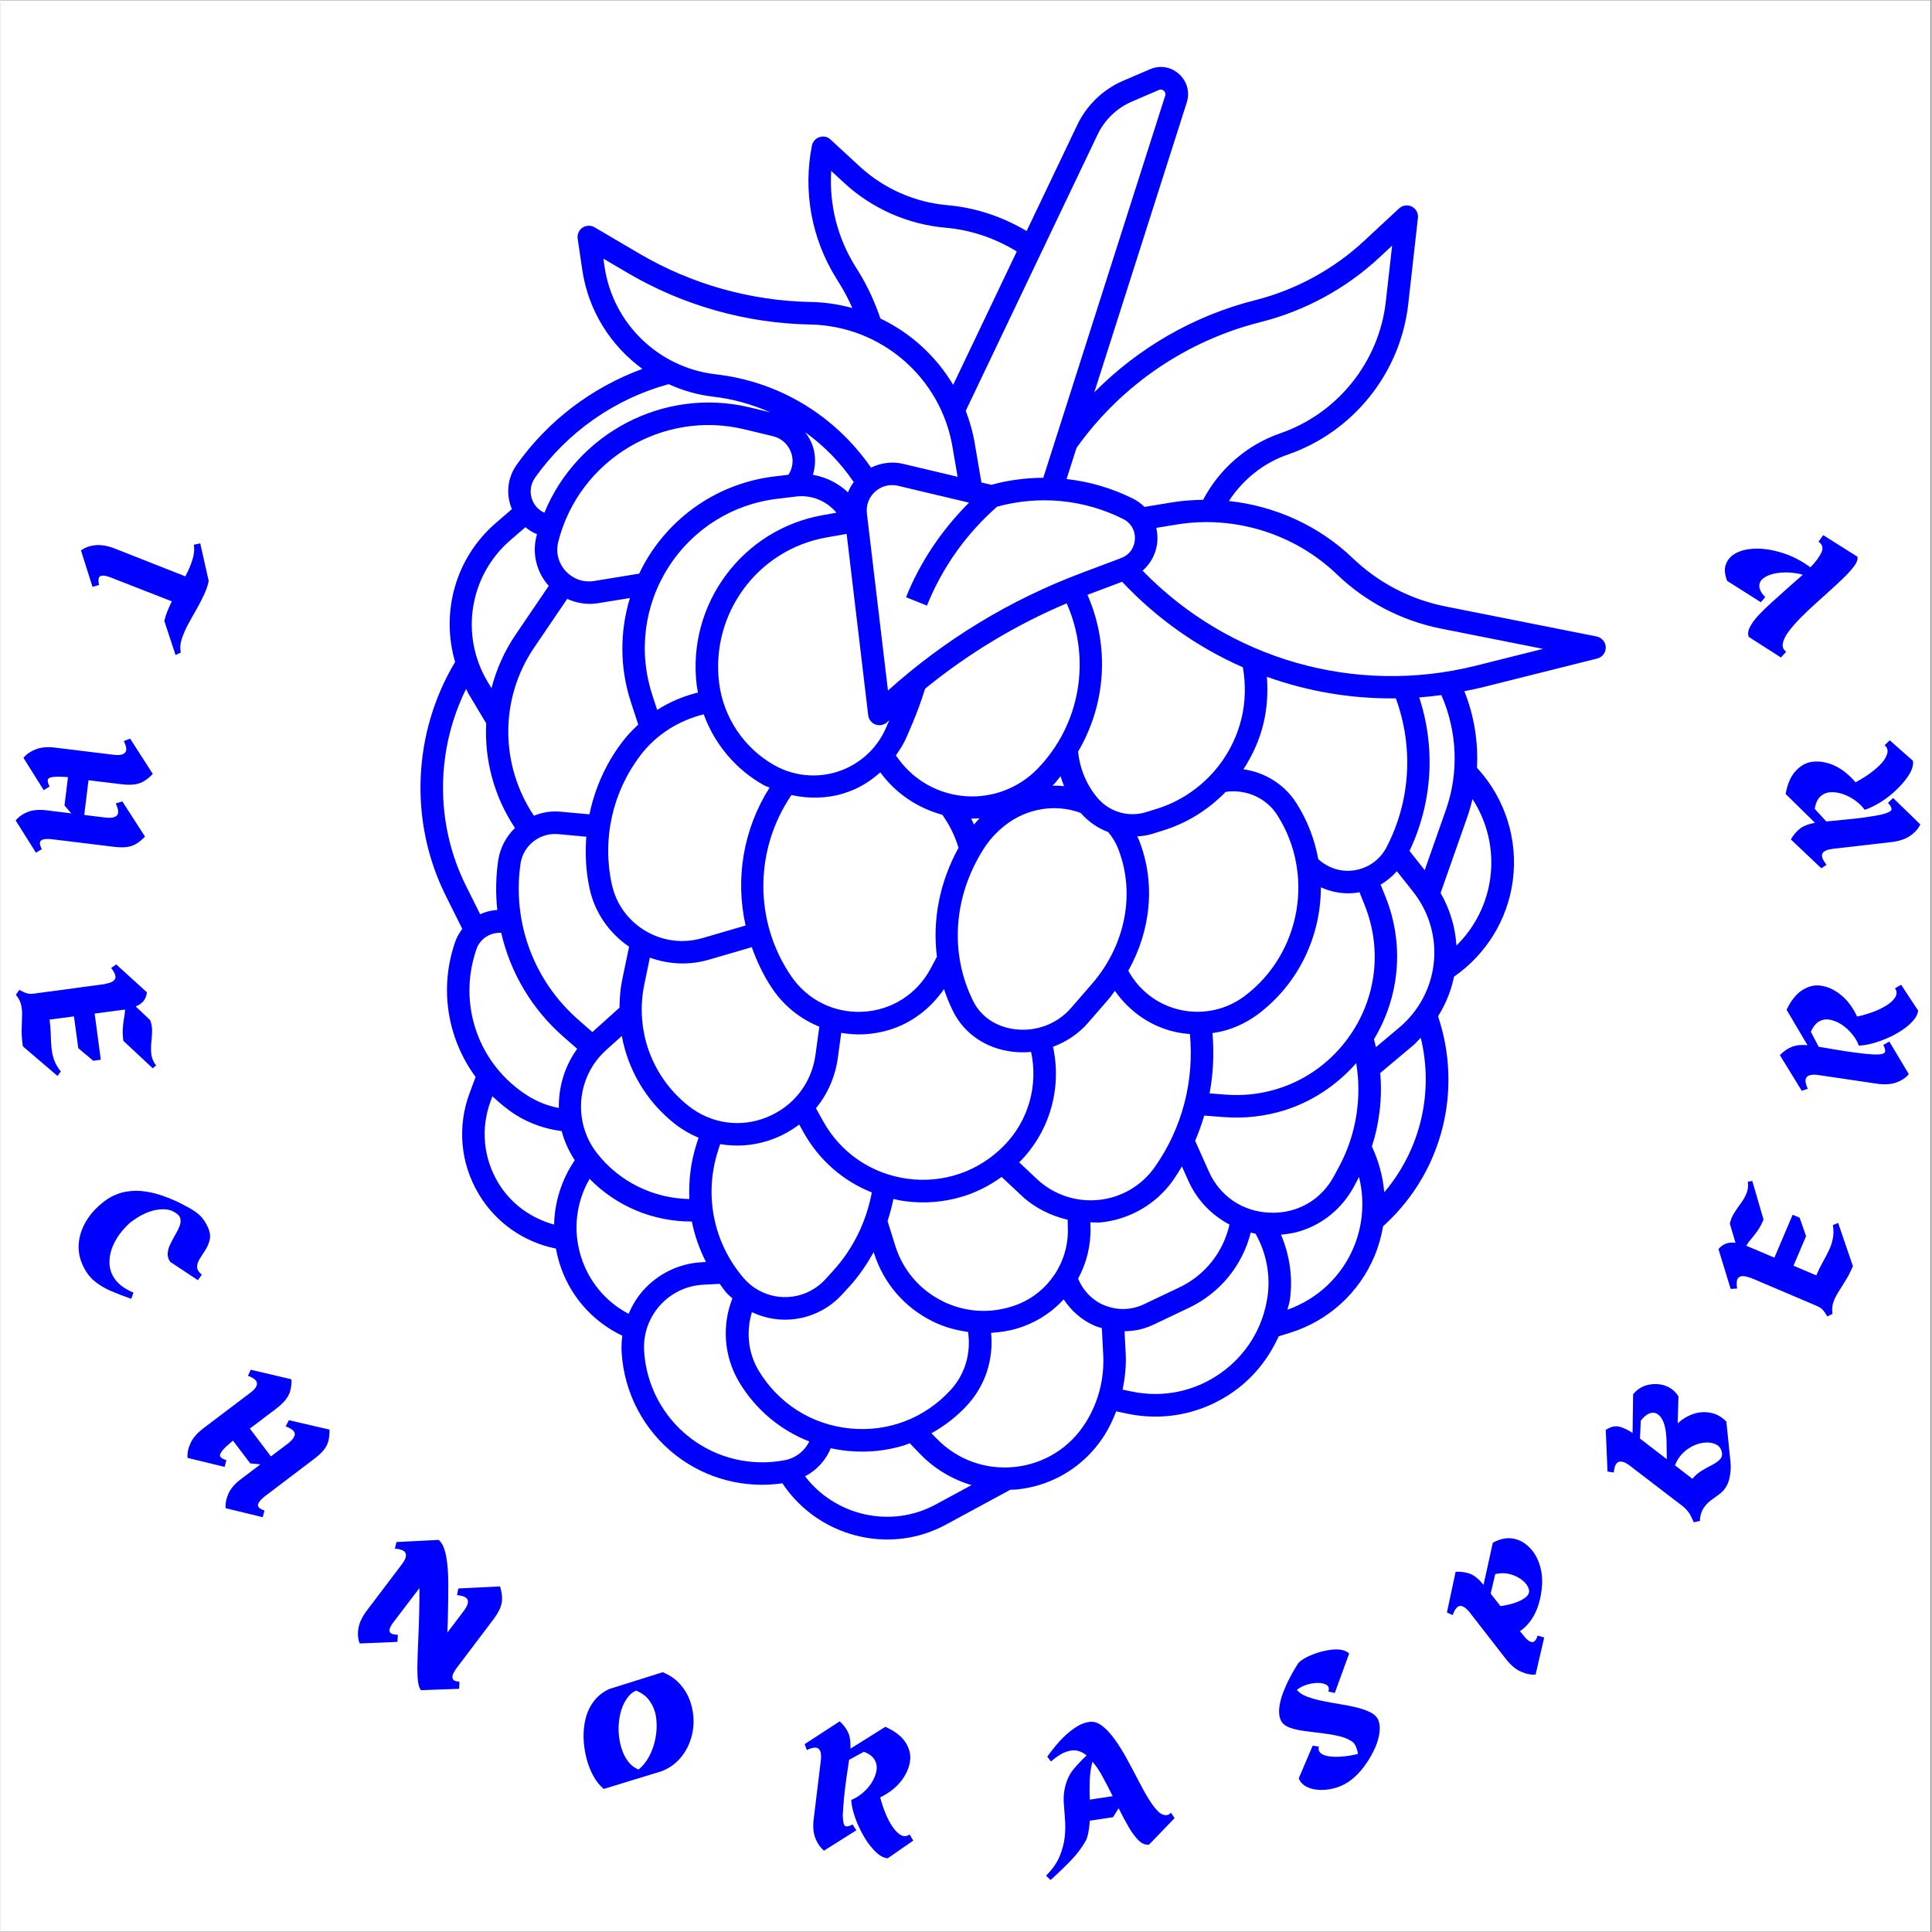 <svg xmlns="http://www.w3.org/2000/svg" xmlns:xlink="http://www.w3.org/1999/xlink" width="300" zoomAndPan="magnify" viewBox="0 0 224.88 225" height="300" preserveAspectRatio="xMidYMid meet" version="1.0"><rect x="0" y="0" width="224.88" height="225" fill="#808080" stroke="none"/><defs><g/><clipPath id="347c7e157a"><path d="M 0 0.059 L 224.762 0.059 L 224.762 224.938 L 0 224.938 Z M 0 0.059 " clip-rule="nonzero"/></clipPath><clipPath id="126b343b93"><path d="M 207 85 L 224.762 85 L 224.762 102 L 207 102 Z M 207 85 " clip-rule="nonzero"/></clipPath><clipPath id="5cd8295f30"><path d="M 48 7 L 187 7 L 187 180 L 48 180 Z M 48 7 " clip-rule="nonzero"/></clipPath><clipPath id="858194f7a8"><path d="M 22.887 37.355 L 161.676 -6.066 L 209.801 147.746 L 71.012 191.168 Z M 22.887 37.355 " clip-rule="nonzero"/></clipPath><clipPath id="0dcf309bf4"><path d="M 22.887 37.355 L 161.676 -6.066 L 209.801 147.746 L 71.012 191.168 Z M 22.887 37.355 " clip-rule="nonzero"/></clipPath></defs><g clip-path="url(#347c7e157a)"><path fill="#ffffff" d="M 0 0.059 L 224.879 0.059 L 224.879 224.941 L 0 224.941 Z M 0 0.059 " fill-opacity="1" fill-rule="nonzero"/><path fill="#ffffff" d="M 0 0.059 L 224.879 0.059 L 224.879 224.941 L 0 224.941 Z M 0 0.059 " fill-opacity="1" fill-rule="nonzero"/></g><g fill="#0000ff" fill-opacity="1"><g transform="translate(11.026, 59.89)"><g><path d="M 8.047 12.422 C 8.141 12.047 8.258 11.672 8.406 11.297 C 8.562 10.922 8.734 10.535 8.922 10.141 L 1.922 7.406 C 1.336 7.164 0.91 7.094 0.641 7.188 C 0.379 7.289 0.316 7.641 0.453 8.234 L -0.312 8.453 L -1.656 4.219 C -1.219 3.883 -0.664 3.68 0 3.609 C 0.676 3.535 1.441 3.664 2.297 4 L 10.5 7.234 C 10.863 6.547 11.141 5.895 11.328 5.281 C 11.523 4.676 11.578 4.098 11.484 3.547 L 12.234 3.391 L 13.219 7.766 C 13.125 8.266 12.941 8.801 12.672 9.375 C 12.41 9.945 12.109 10.531 11.766 11.125 C 11.422 11.719 11.094 12.305 10.781 12.891 C 10.477 13.473 10.238 14.035 10.062 14.578 C 9.895 15.129 9.863 15.641 9.969 16.109 L 9.359 16.391 Z M 8.047 12.422 "/></g></g></g><g fill="#0000ff" fill-opacity="1"><g transform="translate(3.077, 85.035)"><g><path d="M 1.734 13.859 L 1.047 14.266 L -1.312 10.516 C -0.957 10.078 -0.469 9.738 0.156 9.5 C 0.789 9.27 1.566 9.223 2.484 9.359 L 5.156 9.688 L 4.375 8.766 L 4.781 5.469 C 4.602 5.457 4.438 5.445 4.281 5.438 C 4.133 5.438 3.984 5.43 3.828 5.422 C 3.234 5.398 2.816 5.453 2.578 5.578 C 2.348 5.711 2.367 6.039 2.641 6.562 L 1.953 6.984 L -0.406 3.219 C -0.051 2.789 0.438 2.457 1.062 2.219 C 1.695 1.977 2.473 1.922 3.391 2.047 L 10.172 2.875 C 10.805 2.945 11.227 2.859 11.438 2.609 C 11.656 2.359 11.602 1.91 11.281 1.266 L 12.016 0.984 L 14.656 5.094 C 14.301 5.469 13.953 5.754 13.609 5.953 C 13.266 6.16 12.863 6.285 12.406 6.328 C 11.957 6.379 11.406 6.359 10.75 6.266 C 10.75 6.266 10.629 6.25 10.391 6.219 C 10.148 6.195 9.848 6.16 9.484 6.109 C 9.129 6.066 8.773 6.023 8.422 5.984 C 8.078 5.941 7.781 5.906 7.531 5.875 C 7.289 5.844 7.172 5.828 7.172 5.828 L 6.672 9.875 L 9.219 10.188 C 9.863 10.25 10.289 10.156 10.5 9.906 C 10.707 9.664 10.656 9.207 10.344 8.531 L 11.109 8.297 L 13.75 12.391 C 13.395 12.766 13.047 13.051 12.703 13.25 C 12.359 13.457 11.957 13.582 11.5 13.625 C 11.051 13.664 10.5 13.641 9.844 13.547 L 2.922 12.703 C 2.328 12.629 1.91 12.672 1.672 12.828 C 1.441 12.992 1.461 13.336 1.734 13.859 Z M 1.734 13.859 "/></g></g></g><g fill="#0000ff" fill-opacity="1"><g transform="translate(1.602, 114.414)"><g><path d="M 4.109 4.328 C 4.191 4.93 4.238 5.5 4.25 6.031 C 4.258 6.57 4.285 7.082 4.328 7.562 C 4.367 8.039 4.469 8.516 4.625 8.984 C 4.789 9.453 5.055 9.914 5.422 10.375 L 5.031 10.891 L 1 7.438 C 0.895 6.719 0.848 6.066 0.859 5.484 C 0.879 4.91 0.895 4.391 0.906 3.922 C 0.926 3.453 0.891 3.016 0.797 2.609 C 0.703 2.203 0.5 1.812 0.188 1.438 L 0.578 0.875 C 0.797 0.977 0.973 1.062 1.109 1.125 C 1.242 1.195 1.406 1.254 1.594 1.297 C 1.781 1.336 2.023 1.336 2.328 1.297 L 10.578 0.188 L 10.562 0.172 C 11.207 0.066 11.598 -0.125 11.734 -0.406 C 11.879 -0.688 11.727 -1.113 11.281 -1.688 L 11.875 -2.094 L 15.453 1.156 C 15.391 1.602 15.242 1.953 15.016 2.203 C 14.785 2.461 14.492 2.66 14.141 2.797 L 15.828 4.391 C 15.992 4.836 16.066 5.285 16.047 5.734 C 16.035 6.191 16.004 6.645 15.953 7.094 C 15.91 7.539 15.914 7.984 15.969 8.422 C 16.031 8.859 16.211 9.27 16.516 9.656 L 16.125 10 L 12.703 6.797 C 12.629 6.234 12.609 5.738 12.641 5.312 C 12.672 4.883 12.719 4.504 12.781 4.172 C 12.852 3.836 12.891 3.5 12.891 3.156 L 11.969 3.281 L 9.359 3.625 L 10.078 9 L 9.203 9.125 L 7.453 7.656 L 6.953 3.953 Z M 4.109 4.328 "/></g></g></g><g fill="#0000ff" fill-opacity="1"><g transform="translate(7.159, 141.402)"><g><path d="M 13.719 -1.312 C 14.395 -0.977 14.945 -0.672 15.375 -0.391 C 15.801 -0.109 16.145 0.195 16.406 0.531 C 16.664 0.875 16.883 1.258 17.062 1.688 C 17.258 2.188 17.301 2.641 17.188 3.047 C 17.082 3.461 16.914 3.844 16.688 4.188 C 16.469 4.539 16.254 4.875 16.047 5.188 C 15.848 5.5 15.742 5.805 15.734 6.109 C 15.723 6.422 15.906 6.734 16.281 7.047 L 15.828 7.688 L 12.594 5.547 C 12.375 5.223 12.281 4.883 12.312 4.531 C 12.344 4.176 12.445 3.82 12.625 3.469 C 12.801 3.113 12.988 2.758 13.188 2.406 C 13.395 2.062 13.562 1.727 13.688 1.406 C 13.812 1.094 13.844 0.797 13.781 0.516 C 13.727 0.242 13.508 0 13.125 -0.219 C 12.594 -0.57 11.852 -0.66 10.906 -0.484 C 9.957 -0.305 8.957 0.191 7.906 1.016 C 7.488 1.379 7.082 1.828 6.688 2.359 C 6.301 2.891 6 3.461 5.781 4.078 C 5.57 4.691 5.492 5.316 5.547 5.953 C 5.609 6.586 5.852 7.176 6.281 7.719 C 6.719 8.27 7.398 8.742 8.328 9.141 L 8.062 9.859 C 7.164 9.547 6.348 9.227 5.609 8.906 C 4.867 8.582 4.219 8.176 3.656 7.688 C 3.102 7.195 2.656 6.535 2.312 5.703 C 1.969 4.859 1.859 3.992 1.984 3.109 C 2.109 2.223 2.445 1.359 3 0.516 C 3.551 -0.316 4.316 -1.078 5.297 -1.766 C 6.035 -2.223 6.77 -2.508 7.5 -2.625 C 8.238 -2.75 8.973 -2.754 9.703 -2.641 C 10.441 -2.535 11.145 -2.359 11.812 -2.109 C 12.488 -1.867 13.125 -1.602 13.719 -1.312 Z M 13.719 -1.312 "/></g></g></g><g fill="#0000ff" fill-opacity="1"><g transform="translate(19.833, 167.193)"><g><path d="M 10.906 8.719 L 10.703 9.5 L 6.391 8.453 C 6.336 7.898 6.453 7.316 6.734 6.703 C 7.023 6.086 7.547 5.508 8.297 4.969 L 10.438 3.344 L 9.25 3.234 L 7.234 0.578 C 7.098 0.691 6.973 0.801 6.859 0.906 C 6.754 1.008 6.641 1.109 6.516 1.203 C 6.078 1.609 5.816 1.941 5.734 2.203 C 5.66 2.461 5.906 2.68 6.469 2.859 L 6.266 3.641 L 1.953 2.594 C 1.898 2.039 2.02 1.457 2.312 0.844 C 2.602 0.227 3.117 -0.352 3.859 -0.906 L 9.312 -5.031 C 9.82 -5.426 10.062 -5.785 10.031 -6.109 C 10.008 -6.43 9.66 -6.719 8.984 -6.969 L 9.312 -7.672 L 14.047 -6.562 C 14.066 -6.039 14.02 -5.586 13.906 -5.203 C 13.801 -4.828 13.602 -4.461 13.312 -4.109 C 13.02 -3.766 12.613 -3.395 12.094 -3 C 12.094 -3 11.992 -2.926 11.797 -2.781 C 11.598 -2.633 11.352 -2.453 11.062 -2.234 C 10.781 -2.016 10.5 -1.797 10.219 -1.578 C 9.938 -1.367 9.695 -1.191 9.5 -1.047 C 9.301 -0.898 9.203 -0.828 9.203 -0.828 L 11.656 2.422 L 13.703 0.875 C 14.211 0.457 14.457 0.094 14.438 -0.219 C 14.414 -0.531 14.062 -0.816 13.375 -1.078 L 13.75 -1.797 L 18.484 -0.703 C 18.492 -0.18 18.445 0.27 18.344 0.656 C 18.238 1.039 18.039 1.406 17.75 1.75 C 17.457 2.094 17.047 2.457 16.516 2.844 L 10.953 7.062 C 10.484 7.426 10.219 7.75 10.156 8.031 C 10.094 8.312 10.344 8.539 10.906 8.719 Z M 10.906 8.719 "/></g></g></g><g fill="#0000ff" fill-opacity="1"><g transform="translate(39.257, 189.445)"><g><path d="M 14.156 7.234 L 9.812 7.391 L 9.734 7.391 C 9.555 7.254 9.43 6.91 9.359 6.359 C 9.297 5.805 9.273 5.109 9.297 4.266 C 9.316 3.43 9.348 2.52 9.391 1.531 C 9.441 0.539 9.477 -0.473 9.5 -1.516 C 9.531 -2.555 9.539 -3.551 9.531 -4.5 L 6.594 -0.641 C 6.195 -0.148 6.016 0.227 6.047 0.5 C 6.078 0.781 6.398 0.926 7.016 0.938 L 6.969 1.766 L 2.578 1.953 C 2.367 1.453 2.316 0.863 2.422 0.188 C 2.535 -0.477 2.875 -1.18 3.438 -1.922 L 7.516 -7.312 C 7.898 -7.832 8.035 -8.242 7.922 -8.547 C 7.816 -8.848 7.398 -9.031 6.672 -9.094 L 6.859 -9.859 L 11.766 -10.109 C 12.055 -9.879 12.285 -9.5 12.453 -8.969 C 12.617 -8.438 12.734 -7.801 12.797 -7.062 C 12.867 -6.32 12.898 -5.516 12.891 -4.641 C 12.891 -3.766 12.879 -2.875 12.859 -1.969 C 12.848 -1.062 12.82 -0.176 12.781 0.688 L 14.734 -1.891 C 15.117 -2.422 15.254 -2.832 15.141 -3.125 C 15.035 -3.426 14.625 -3.609 13.906 -3.672 L 14.062 -4.453 L 18.922 -4.688 C 19.066 -4.188 19.145 -3.734 19.156 -3.328 C 19.164 -2.93 19.082 -2.523 18.906 -2.109 C 18.727 -1.703 18.438 -1.234 18.031 -0.703 L 13.969 4.672 C 13.738 4.961 13.566 5.238 13.453 5.5 C 13.336 5.758 13.336 5.973 13.453 6.141 C 13.566 6.305 13.812 6.391 14.188 6.391 Z M 14.156 7.234 "/></g></g></g><g fill="#0000ff" fill-opacity="1"><g transform="translate(65.574, 206.481)"><g><path d="M 11.547 -11.734 C 12.367 -11.398 13.047 -10.93 13.578 -10.328 C 14.109 -9.734 14.504 -9.051 14.766 -8.281 C 15.023 -7.52 15.148 -6.734 15.141 -5.922 C 15.129 -5.109 14.977 -4.328 14.688 -3.578 C 14.406 -2.828 13.988 -2.156 13.438 -1.562 C 12.895 -0.969 12.219 -0.516 11.406 -0.203 L 4.672 1.859 C 4.234 1.492 3.836 1 3.484 0.375 C 3.141 -0.238 2.867 -0.926 2.672 -1.688 C 2.473 -2.457 2.359 -3.242 2.328 -4.047 C 2.305 -4.859 2.391 -5.641 2.578 -6.391 C 2.773 -7.141 3.102 -7.812 3.562 -8.406 C 4.031 -9.008 4.633 -9.473 5.375 -9.797 Z M 8.734 -0.406 C 9.211 -0.789 9.625 -1.301 9.969 -1.938 C 10.312 -2.582 10.555 -3.285 10.703 -4.047 C 10.848 -4.805 10.879 -5.551 10.797 -6.281 C 10.723 -7.02 10.492 -7.68 10.109 -8.266 C 9.734 -8.859 9.176 -9.301 8.438 -9.594 C 7.988 -9.395 7.609 -9.051 7.297 -8.562 C 6.984 -8.082 6.754 -7.531 6.609 -6.906 C 6.461 -6.289 6.395 -5.645 6.406 -4.969 C 6.426 -4.289 6.523 -3.641 6.703 -3.016 C 6.879 -2.398 7.133 -1.863 7.469 -1.406 C 7.801 -0.945 8.223 -0.613 8.734 -0.406 Z M 8.734 -0.406 "/></g></g></g><g fill="#0000ff" fill-opacity="1"><g transform="translate(92.7, 215.136)"><g><path d="M 13.172 -1.5 L 13.594 -0.781 L 10.625 1.281 C 10.207 1.238 9.801 1.047 9.406 0.703 C 9.02 0.359 8.645 -0.066 8.281 -0.578 C 7.926 -1.098 7.609 -1.656 7.328 -2.25 C 7.047 -2.844 6.82 -3.426 6.656 -4 C 6.488 -4.57 6.395 -5.078 6.375 -5.516 C 6.801 -5.68 7.223 -5.938 7.641 -6.281 C 8.066 -6.625 8.426 -7.02 8.719 -7.469 C 9.008 -7.926 9.203 -8.383 9.297 -8.844 C 9.398 -9.301 9.344 -9.734 9.125 -10.141 C 8.914 -10.555 8.488 -10.883 7.844 -11.125 L 6.125 -10.188 C 6.02 -9.469 5.91 -8.723 5.797 -7.953 C 5.691 -7.191 5.602 -6.453 5.531 -5.734 C 5.469 -5.023 5.422 -4.395 5.391 -3.844 C 5.391 -3.25 5.445 -2.832 5.562 -2.594 C 5.688 -2.363 6.008 -2.383 6.531 -2.656 L 6.969 -1.984 L 3.203 0.391 C 2.773 0.035 2.438 -0.453 2.188 -1.078 C 1.945 -1.711 1.891 -2.488 2.016 -3.406 L 2.844 -10.203 C 2.906 -10.859 2.812 -11.285 2.562 -11.484 C 2.32 -11.691 1.867 -11.641 1.203 -11.328 L 0.953 -12.016 L 5.031 -14.672 C 5.508 -14.223 5.848 -13.766 6.047 -13.297 C 6.242 -12.828 6.32 -12.223 6.281 -11.484 L 10.344 -14.031 C 11.395 -13.562 12.148 -13 12.609 -12.344 C 13.066 -11.695 13.281 -11.02 13.25 -10.312 C 13.195 -9.477 12.875 -8.656 12.281 -7.844 C 11.695 -7.039 10.852 -6.363 9.75 -5.812 C 9.914 -5.156 10.125 -4.523 10.375 -3.922 C 10.625 -3.316 10.906 -2.789 11.219 -2.344 C 11.531 -1.895 11.852 -1.582 12.188 -1.406 C 12.531 -1.238 12.859 -1.27 13.172 -1.5 Z M 13.172 -1.5 "/></g></g></g><g fill="#0000ff" fill-opacity="1"><g transform="translate(121.872, 216.615)"><g><path d="M 14.438 -5.5 L 14.859 -4.875 L 11.891 -1.797 C 11.473 -1.734 11.066 -1.895 10.672 -2.281 C 10.273 -2.676 9.883 -3.203 9.5 -3.859 C 9.113 -4.523 8.727 -5.25 8.344 -6.031 L 7.688 -4.984 L 4.984 -4.578 C 4.961 -4.141 4.914 -3.727 4.844 -3.344 C 4.781 -2.957 4.68 -2.609 4.547 -2.297 C 4.109 -1.504 3.551 -0.754 2.875 -0.047 C 2.207 0.66 1.391 1.453 0.422 2.328 L -0.109 1.828 C 0.617 1.098 1.141 0.359 1.453 -0.391 C 1.773 -1.148 1.977 -1.898 2.062 -2.641 C 2.145 -3.379 2.156 -4.086 2.094 -4.766 C 2.039 -5.441 1.992 -6.086 1.953 -6.703 C 1.922 -7.316 1.961 -7.867 2.078 -8.359 C 2.254 -9.211 2.578 -9.93 3.047 -10.516 C 3.523 -11.098 4.047 -11.648 4.609 -12.172 C 4.547 -12.234 4.484 -12.285 4.422 -12.328 C 4.359 -12.367 4.289 -12.41 4.219 -12.453 C 3.75 -12.723 3.285 -12.82 2.828 -12.75 C 2.367 -12.676 1.938 -12.516 1.531 -12.266 C 1.125 -12.016 0.77 -11.75 0.469 -11.469 L 0.031 -12.031 C 0.457 -12.633 0.938 -13.234 1.469 -13.828 C 2.008 -14.422 2.57 -14.922 3.156 -15.328 C 3.738 -15.742 4.32 -15.992 4.906 -16.078 C 5.426 -16.16 5.938 -16.004 6.438 -15.609 C 6.945 -15.223 7.441 -14.688 7.922 -14 C 8.41 -13.32 8.879 -12.566 9.328 -11.734 C 9.785 -10.898 10.227 -10.066 10.656 -9.234 C 11.082 -8.398 11.5 -7.656 11.906 -7 C 12.32 -6.344 12.719 -5.848 13.094 -5.516 C 13.32 -5.348 13.551 -5.25 13.781 -5.219 C 14.02 -5.195 14.238 -5.289 14.438 -5.5 Z M 4.984 -7.031 L 7.656 -7.438 C 7.27 -8.207 6.883 -8.945 6.5 -9.656 C 6.125 -10.363 5.723 -10.961 5.297 -11.453 C 5.117 -10.816 5.016 -10.117 4.984 -9.359 C 4.953 -8.598 4.953 -7.82 4.984 -7.031 Z M 4.984 -7.031 "/></g></g></g><g fill="#0000ff" fill-opacity="1"><g transform="translate(152.045, 209.697)"><g><path d="M -1.078 -12.891 C -0.805 -12.566 -0.41 -12.305 0.109 -12.109 C 0.641 -11.91 1.234 -11.742 1.891 -11.609 C 2.547 -11.473 3.223 -11.348 3.922 -11.234 C 4.617 -11.129 5.273 -11 5.891 -10.844 C 6.504 -10.695 7.035 -10.508 7.484 -10.281 C 7.93 -10.062 8.238 -9.766 8.406 -9.391 C 8.57 -8.984 8.617 -8.5 8.547 -7.938 C 8.484 -7.383 8.316 -6.797 8.047 -6.172 C 7.773 -5.555 7.438 -4.953 7.031 -4.359 C 6.633 -3.766 6.188 -3.238 5.688 -2.781 C 5.188 -2.32 4.676 -1.977 4.156 -1.75 C 3.738 -1.562 3.273 -1.422 2.766 -1.328 C 2.266 -1.242 1.77 -1.223 1.281 -1.266 C 0.801 -1.316 0.375 -1.441 0 -1.641 C -0.383 -1.848 -0.672 -2.16 -0.859 -2.578 L 0.766 -6.391 L 1.484 -6.297 C 1.41 -5.953 1.492 -5.688 1.734 -5.5 C 1.973 -5.312 2.32 -5.191 2.781 -5.141 C 3.238 -5.086 3.75 -5.086 4.312 -5.141 C 4.875 -5.191 5.453 -5.289 6.047 -5.438 C 6.004 -5.707 5.938 -5.957 5.844 -6.188 C 5.758 -6.414 5.641 -6.613 5.484 -6.781 C 5.098 -7.082 4.598 -7.312 3.984 -7.469 C 3.379 -7.625 2.711 -7.742 1.984 -7.828 C 1.266 -7.922 0.57 -8.008 -0.094 -8.094 C -0.77 -8.176 -1.363 -8.305 -1.875 -8.484 C -2.383 -8.672 -2.727 -8.938 -2.906 -9.281 C -3.113 -9.695 -3.188 -10.195 -3.125 -10.781 C -3.062 -11.363 -2.914 -11.953 -2.688 -12.547 C -2.457 -13.148 -2.203 -13.719 -1.922 -14.25 C -1.648 -14.781 -1.41 -15.207 -1.203 -15.531 C -1.004 -15.852 -0.906 -16.016 -0.906 -16.016 C -0.707 -16.234 -0.41 -16.445 -0.016 -16.656 C 0.379 -16.863 0.816 -17.047 1.297 -17.203 C 1.773 -17.359 2.258 -17.473 2.75 -17.547 C 3.238 -17.617 3.68 -17.625 4.078 -17.562 C 4.473 -17.5 4.785 -17.352 5.016 -17.125 L 3.344 -12.531 L 2.594 -12.703 C 2.707 -13.047 2.645 -13.297 2.406 -13.453 C 2.164 -13.617 1.832 -13.703 1.406 -13.703 C 0.988 -13.711 0.551 -13.645 0.094 -13.5 C -0.363 -13.363 -0.754 -13.16 -1.078 -12.891 Z M -1.078 -12.891 "/></g></g></g><g fill="#0000ff" fill-opacity="1"><g transform="translate(176.229, 196.997)"><g><path d="M -2.438 -17.328 C -1.613 -17.785 -0.82 -17.945 -0.062 -17.812 C 0.688 -17.676 1.344 -17.305 1.906 -16.703 C 2.477 -16.109 2.883 -15.336 3.125 -14.391 C 3.363 -13.441 3.367 -12.367 3.141 -11.172 C 2.961 -10.203 2.66 -9.363 2.234 -8.656 C 1.805 -7.957 1.301 -7.414 0.719 -7.031 L 1.125 -6.547 C 1.469 -6.086 1.785 -5.828 2.078 -5.766 C 2.367 -5.703 2.602 -5.953 2.781 -6.516 L 3.547 -6.297 L 2.547 -1.984 C 2.016 -1.93 1.438 -2.047 0.812 -2.328 C 0.195 -2.609 -0.391 -3.113 -0.953 -3.844 L -5.156 -9.25 C -5.57 -9.758 -5.941 -10 -6.266 -9.969 C -6.586 -9.938 -6.867 -9.582 -7.109 -8.906 L -7.781 -9.203 L -6.766 -13.953 C -6.066 -13.973 -5.473 -13.879 -4.984 -13.672 C -4.504 -13.461 -4.016 -13.047 -3.516 -12.422 Z M 1.797 -11.703 C 1.754 -12.109 1.535 -12.488 1.141 -12.844 C 0.742 -13.207 0.254 -13.473 -0.328 -13.641 C -0.922 -13.816 -1.531 -13.828 -2.156 -13.672 L -2.688 -11.406 L -1.547 -9.953 C -1.047 -10.016 -0.535 -10.125 -0.016 -10.281 C 0.504 -10.445 0.938 -10.648 1.281 -10.891 C 1.625 -11.141 1.797 -11.41 1.797 -11.703 Z M 1.797 -11.703 "/></g></g></g><g fill="#0000ff" fill-opacity="1"><g transform="translate(197.008, 178.329)"><g><path d="M -1.688 -12.562 C -1.133 -13.07 -0.531 -13.438 0.125 -13.656 C 0.781 -13.883 1.453 -13.93 2.141 -13.797 C 2.828 -13.672 3.441 -13.328 3.984 -12.766 L 4.469 -8 C 4.52 -7.52 4.492 -6.988 4.391 -6.406 C 4.297 -5.832 4.094 -5.336 3.781 -4.922 C 3.582 -4.66 3.332 -4.426 3.031 -4.219 C 2.727 -4.008 2.422 -3.785 2.109 -3.547 C 1.805 -3.305 1.539 -3.016 1.312 -2.672 C 1.094 -2.328 0.957 -1.895 0.906 -1.375 L 0.922 -1.203 L 0.188 -1.047 C 0.051 -1.367 -0.098 -1.68 -0.266 -1.984 C -0.441 -2.285 -0.707 -2.586 -1.062 -2.891 L -7.328 -7.688 C -7.836 -8.062 -8.25 -8.191 -8.562 -8.078 C -8.875 -7.961 -9.062 -7.551 -9.125 -6.844 L -9.859 -6.953 L -10.062 -11.797 C -9.5 -12.18 -8.961 -12.305 -8.453 -12.172 C -7.953 -12.035 -7.445 -11.789 -6.938 -11.438 L -6.875 -15.953 C -6.551 -16.367 -6.148 -16.676 -5.672 -16.875 C -5.203 -17.07 -4.703 -17.16 -4.172 -17.141 C -3.641 -17.129 -3.145 -17 -2.688 -16.75 C -2.238 -16.508 -1.875 -16.16 -1.594 -15.703 Z M -2.984 -10.562 C -3.023 -11.688 -3.195 -12.516 -3.5 -13.047 C -3.812 -13.578 -4.188 -13.828 -4.625 -13.797 C -5.07 -13.773 -5.523 -13.469 -5.984 -12.875 L -6.078 -10.797 L -2.953 -8.391 Z M 3.422 -9.344 C 3.305 -9.719 3.07 -9.984 2.719 -10.141 C 2.375 -10.297 1.977 -10.359 1.531 -10.328 C 1.082 -10.305 0.625 -10.188 0.156 -9.969 C -0.301 -9.758 -0.723 -9.461 -1.109 -9.078 C -1.492 -8.691 -1.789 -8.223 -2 -7.672 L 0.031 -6.109 C 0.363 -6.516 0.738 -6.836 1.156 -7.078 C 1.582 -7.328 1.988 -7.551 2.375 -7.75 C 2.77 -7.957 3.07 -8.18 3.281 -8.422 C 3.488 -8.66 3.535 -8.969 3.422 -9.344 Z M 3.422 -9.344 "/></g></g></g><g fill="#0000ff" fill-opacity="1"><g transform="translate(212.79, 154.358)"><g><path d="M -1.328 -5.828 C -1.086 -6.391 -0.836 -6.898 -0.578 -7.359 C -0.316 -7.828 -0.082 -8.273 0.125 -8.703 C 0.344 -9.141 0.5 -9.602 0.594 -10.094 C 0.695 -10.582 0.703 -11.113 0.609 -11.688 L 1.219 -11.938 L 2.938 -6.906 C 2.656 -6.238 2.359 -5.66 2.047 -5.172 C 1.742 -4.68 1.469 -4.238 1.219 -3.844 C 0.969 -3.445 0.773 -3.047 0.641 -2.641 C 0.516 -2.242 0.488 -1.812 0.562 -1.344 L -0.047 -1.047 C -0.172 -1.242 -0.273 -1.41 -0.359 -1.547 C -0.453 -1.68 -0.566 -1.812 -0.703 -1.938 C -0.836 -2.062 -1.047 -2.18 -1.328 -2.297 L -9 -5.562 L -9.016 -5.547 C -9.609 -5.773 -10.039 -5.801 -10.312 -5.625 C -10.582 -5.457 -10.66 -5.016 -10.547 -4.297 L -11.297 -4.25 L -12.719 -8.891 C -12.426 -9.223 -12.117 -9.441 -11.797 -9.547 C -11.473 -9.648 -11.117 -9.676 -10.734 -9.625 L -11.391 -11.844 C -11.297 -12.312 -11.125 -12.734 -10.875 -13.109 C -10.633 -13.492 -10.379 -13.867 -10.109 -14.234 C -9.836 -14.598 -9.617 -14.977 -9.453 -15.375 C -9.285 -15.781 -9.234 -16.234 -9.297 -16.734 L -8.781 -16.828 L -7.469 -12.328 C -7.695 -11.797 -7.93 -11.359 -8.172 -11.016 C -8.422 -10.672 -8.656 -10.367 -8.875 -10.109 C -9.102 -9.859 -9.305 -9.582 -9.484 -9.281 L -8.625 -8.922 L -6.203 -7.891 L -4.078 -12.891 L -3.266 -12.547 L -2.516 -10.391 L -3.984 -6.953 Z M -1.328 -5.828 "/></g></g></g><g fill="#0000ff" fill-opacity="1"><g transform="translate(221.769, 128.298)"><g><path d="M -1.141 -13.203 L -0.422 -13.609 L 1.562 -10.594 C 1.5 -10.176 1.289 -9.773 0.938 -9.391 C 0.594 -9.004 0.16 -8.641 -0.359 -8.297 C -0.879 -7.953 -1.441 -7.648 -2.047 -7.391 C -2.648 -7.129 -3.242 -6.922 -3.828 -6.766 C -4.41 -6.617 -4.922 -6.539 -5.359 -6.531 C -5.492 -6.945 -5.734 -7.367 -6.078 -7.797 C -6.422 -8.234 -6.812 -8.602 -7.25 -8.906 C -7.688 -9.207 -8.133 -9.41 -8.594 -9.516 C -9.051 -9.629 -9.484 -9.586 -9.891 -9.391 C -10.305 -9.191 -10.656 -8.773 -10.938 -8.141 L -10.031 -6.391 C -9.312 -6.266 -8.566 -6.141 -7.797 -6.016 C -7.035 -5.891 -6.297 -5.781 -5.578 -5.688 C -4.867 -5.594 -4.242 -5.531 -3.703 -5.5 C -3.109 -5.469 -2.691 -5.508 -2.453 -5.625 C -2.211 -5.738 -2.227 -6.066 -2.5 -6.609 L -1.797 -7 L 0.469 -3.203 C 0.113 -2.773 -0.379 -2.445 -1.016 -2.219 C -1.648 -2 -2.43 -1.961 -3.359 -2.109 L -10.125 -3.109 C -10.77 -3.191 -11.203 -3.109 -11.422 -2.859 C -11.641 -2.617 -11.598 -2.164 -11.297 -1.5 L -12 -1.266 L -14.547 -5.422 C -14.078 -5.891 -13.602 -6.211 -13.125 -6.391 C -12.656 -6.578 -12.055 -6.641 -11.328 -6.578 L -13.766 -10.703 C -13.266 -11.742 -12.68 -12.488 -12.016 -12.938 C -11.348 -13.383 -10.664 -13.582 -9.969 -13.531 C -9.133 -13.457 -8.32 -13.113 -7.531 -12.5 C -6.738 -11.895 -6.078 -11.031 -5.547 -9.906 C -4.898 -10.051 -4.266 -10.238 -3.641 -10.469 C -3.023 -10.707 -2.488 -10.973 -2.031 -11.266 C -1.582 -11.566 -1.266 -11.883 -1.078 -12.219 C -0.898 -12.551 -0.922 -12.879 -1.141 -13.203 Z M -1.141 -13.203 "/></g></g></g><g clip-path="url(#126b343b93)"><g fill="#0000ff" fill-opacity="1"><g transform="translate(223.956, 99.23)"><g><path d="M -4.531 -12.438 L -3.938 -13.016 L -1.234 -10.625 C -1.18 -10.219 -1.273 -9.781 -1.516 -9.312 C -1.766 -8.852 -2.098 -8.391 -2.516 -7.922 C -2.93 -7.453 -3.395 -7.008 -3.906 -6.594 C -4.414 -6.188 -4.93 -5.836 -5.453 -5.547 C -5.984 -5.254 -6.453 -5.047 -6.859 -4.922 C -7.109 -5.285 -7.453 -5.629 -7.891 -5.953 C -8.328 -6.285 -8.797 -6.539 -9.297 -6.719 C -9.805 -6.906 -10.297 -6.988 -10.766 -6.969 C -11.234 -6.957 -11.641 -6.801 -11.984 -6.5 C -12.336 -6.195 -12.566 -5.707 -12.672 -5.031 L -11.328 -3.562 C -10.617 -3.633 -9.875 -3.707 -9.094 -3.781 C -8.32 -3.852 -7.582 -3.938 -6.875 -4.031 C -6.164 -4.133 -5.539 -4.238 -5 -4.344 C -4.414 -4.477 -4.023 -4.629 -3.828 -4.797 C -3.629 -4.973 -3.734 -5.285 -4.141 -5.734 L -3.547 -6.297 L -0.375 -3.219 C -0.613 -2.719 -1.008 -2.273 -1.562 -1.891 C -2.125 -1.504 -2.863 -1.258 -3.781 -1.156 L -10.594 -0.375 C -11.238 -0.289 -11.633 -0.109 -11.781 0.172 C -11.926 0.461 -11.766 0.898 -11.297 1.484 L -11.906 1.891 L -15.453 -1.469 C -15.129 -2.031 -14.758 -2.461 -14.344 -2.766 C -13.926 -3.066 -13.359 -3.281 -12.641 -3.406 L -16.062 -6.766 C -15.852 -7.91 -15.484 -8.781 -14.953 -9.375 C -14.422 -9.977 -13.816 -10.348 -13.141 -10.484 C -12.297 -10.629 -11.414 -10.508 -10.5 -10.125 C -9.594 -9.738 -8.734 -9.07 -7.922 -8.125 C -7.328 -8.438 -6.766 -8.785 -6.234 -9.172 C -5.703 -9.555 -5.254 -9.945 -4.891 -10.344 C -4.535 -10.75 -4.312 -11.141 -4.219 -11.516 C -4.133 -11.891 -4.238 -12.195 -4.531 -12.438 Z M -4.531 -12.438 "/></g></g></g></g><g fill="#0000ff" fill-opacity="1"><g transform="translate(218.502, 70.649)"><g><path d="M -7.719 -4.578 C -7.102 -5.223 -6.676 -5.801 -6.438 -6.312 C -6.207 -6.832 -6.32 -7.25 -6.781 -7.562 L -6.234 -8.328 L -2.266 -5.828 C -2.172 -5.598 -2.25 -5.289 -2.5 -4.906 C -2.758 -4.52 -3.129 -4.082 -3.609 -3.594 C -4.098 -3.113 -4.648 -2.594 -5.266 -2.031 C -5.891 -1.469 -6.52 -0.898 -7.156 -0.328 C -7.789 0.242 -8.379 0.805 -8.922 1.359 C -9.473 1.922 -9.93 2.453 -10.297 2.953 C -10.66 3.453 -10.875 3.898 -10.938 4.297 C -11.008 4.691 -10.879 5.008 -10.547 5.25 L -11.156 5.922 L -14.891 3.531 C -15.035 3.207 -15 2.832 -14.781 2.406 C -14.57 1.977 -14.238 1.516 -13.781 1.016 C -13.32 0.523 -12.797 0.016 -12.203 -0.516 C -11.609 -1.055 -11.004 -1.598 -10.391 -2.141 C -9.773 -2.68 -9.18 -3.207 -8.609 -3.719 C -9.223 -3.883 -9.832 -3.973 -10.438 -3.984 C -11.039 -3.992 -11.586 -3.938 -12.078 -3.812 C -12.578 -3.688 -12.973 -3.5 -13.266 -3.25 C -13.555 -3.008 -13.691 -2.707 -13.672 -2.344 C -13.648 -1.977 -13.422 -1.562 -12.984 -1.094 L -13.5 -0.516 L -17.422 -3 C -17.742 -3.832 -17.77 -4.531 -17.5 -5.094 C -17.238 -5.664 -16.77 -6.094 -16.094 -6.375 C -15.414 -6.656 -14.609 -6.781 -13.672 -6.75 C -12.742 -6.719 -11.758 -6.523 -10.719 -6.172 C -9.688 -5.816 -8.688 -5.285 -7.719 -4.578 Z M -7.719 -4.578 "/></g></g></g><g clip-path="url(#5cd8295f30)"><g clip-path="url(#858194f7a8)"><g clip-path="url(#0dcf309bf4)"><path fill="#0000ff" d="M 185.891 74.125 L 168.273 70.625 C 164.195 69.816 160.457 67.867 157.461 64.988 C 153.512 61.203 148.402 58.918 143.055 58.348 C 144.68 55.867 147.062 53.922 149.891 52.949 C 157.523 50.324 163.039 43.445 163.941 35.422 L 165.07 25.383 C 165.137 24.836 164.848 24.309 164.363 24.062 C 163.867 23.812 163.281 23.898 162.875 24.273 L 158.805 28.055 C 155.234 31.379 150.82 33.77 146.113 34.961 C 138.977 36.762 132.512 40.508 127.383 45.684 L 138.148 11.941 C 138.531 10.746 138.191 9.477 137.258 8.629 C 136.328 7.785 135.035 7.559 133.875 8.062 L 130.754 9.402 C 128.398 10.414 126.496 12.242 125.398 14.551 L 119.5 26.906 C 116.695 25.238 113.559 24.18 110.297 23.898 C 106.5 23.574 102.871 21.973 100.07 19.395 L 96.668 16.254 C 96.316 15.934 95.93 15.812 95.371 15.973 C 94.918 16.121 94.582 16.504 94.492 16.969 C 93.449 22.289 94.445 27.762 97.305 32.375 L 97.715 33.039 C 98.281 33.949 98.77 34.898 99.207 35.875 C 97.652 35.449 96.031 35.199 94.359 35.168 C 87.352 35.039 80.453 33.094 74.41 29.543 L 69.18 26.469 C 68.746 26.215 68.203 26.23 67.781 26.512 C 67.359 26.797 67.145 27.293 67.215 27.793 L 67.754 31.441 C 68.453 36.188 71.066 40.273 74.754 42.961 C 68.891 45.109 63.754 48.988 60.113 54.125 C 59.027 55.656 58.836 57.574 59.555 59.293 L 57.684 60.91 C 52.953 64.992 51.262 71.336 52.941 77.094 C 48 85.332 47.555 95.699 51.852 104.312 L 53.777 108.176 C 53.438 108.629 53.145 109.125 52.949 109.691 C 51.047 115.172 52.074 120.992 55.328 125.426 L 54.633 127.289 C 53.164 131.219 53.559 135.527 55.727 139.117 C 57.719 142.418 60.949 144.656 64.684 145.41 C 64.777 145.934 64.902 146.457 65.055 146.977 C 66.199 150.793 68.859 153.859 72.414 155.559 C 72.328 156.188 72.301 156.828 72.336 157.477 C 72.613 162.219 74.926 166.605 78.684 169.508 C 82.207 172.234 86.672 173.379 91.059 172.746 C 94.652 178.176 101.465 180.543 107.555 178.637 C 108.426 178.363 109.281 178.004 110.105 177.555 L 117.598 173.496 C 117.867 173.484 118.141 173.484 118.41 173.457 C 119.336 173.355 120.234 173.172 121.098 172.902 C 124.184 171.938 126.836 169.902 128.598 167.09 C 129.141 166.223 129.566 165.301 129.934 164.363 L 131.195 164.629 C 133.898 165.199 136.625 165.062 139.176 164.262 C 140.695 163.789 142.16 163.074 143.512 162.133 C 145.91 160.465 147.688 158.207 148.852 155.629 L 150.223 155.199 C 154.66 153.809 158.23 150.555 160.02 146.266 C 160.488 145.145 160.812 143.984 161.012 142.816 L 161.348 142.5 C 167.965 136.316 170.285 126.906 167.414 118.355 C 168.32 116.918 168.941 115.363 169.273 113.742 C 173.031 111.129 175.527 107.086 176.121 102.531 C 176.738 97.789 175.246 93.039 172.027 89.504 L 171.945 89.41 C 172.109 86.383 171.613 83.332 170.477 80.496 C 171.145 80.363 171.82 80.234 172.488 80.066 L 185.953 76.691 C 185.98 76.684 186.004 76.676 186.027 76.668 C 186.582 76.496 186.961 75.973 186.945 75.387 C 186.93 74.77 186.492 74.25 185.891 74.129 Z M 125.438 51.984 C 130.605 44.812 138.156 39.672 146.75 37.508 C 151.93 36.203 156.699 33.602 160.594 29.977 L 162.066 28.605 L 161.332 35.125 C 160.539 42.145 155.715 48.164 149.035 50.465 C 145.172 51.797 141.949 54.602 140.055 58.207 C 138.879 58.227 137.703 58.301 136.531 58.492 L 133.227 59.035 C 132.848 58.664 132.418 58.336 131.918 58.086 C 129.457 56.852 126.828 56.09 124.152 55.789 L 125.312 52.152 L 125.438 51.98 Z M 162.5 81.332 C 164.578 87.02 164.215 93.285 161.41 98.676 C 160.645 100.145 159.254 101.129 157.613 101.363 C 156.074 101.582 154.59 101.09 153.461 100.047 C 153.047 97.77 152.203 95.543 150.895 93.496 C 149.512 91.328 147.227 89.938 144.75 89.59 C 145.801 87.973 146.617 86.191 147.078 84.273 C 147.504 82.492 147.629 80.645 147.48 78.82 C 152.27 80.535 157.352 81.395 162.5 81.332 Z M 158.855 105.379 C 160.957 110.582 160.23 116.391 156.918 120.918 C 153.609 125.453 148.289 127.906 142.695 127.48 L 140.805 127.336 C 141.234 125.039 141.352 122.684 141.141 120.312 C 141.738 120.223 142.328 120.105 142.906 119.926 C 144.188 119.523 145.406 118.898 146.504 118.07 C 151.238 114.484 153.77 108.945 153.766 103.336 C 155.07 103.922 156.508 104.176 157.988 103.961 C 158.082 103.949 158.168 103.918 158.262 103.902 L 158.859 105.375 Z M 155.918 135.809 L 155.301 136.957 C 153.801 139.754 151.016 141.352 147.844 141.23 C 144.672 141.117 142.008 139.316 140.715 136.418 L 139.125 132.855 C 139.543 131.898 139.887 130.918 140.18 129.922 L 142.5 130.098 C 144.926 130.281 147.309 130 149.539 129.301 C 152.742 128.297 155.602 126.391 157.887 123.812 C 158.551 127.891 157.883 132.145 155.914 135.812 Z M 128.445 151.973 C 127.09 151.379 126.055 150.27 125.496 148.914 C 126.453 147.133 126.988 145.117 126.938 143 L 126.918 142.352 C 127.332 142.352 127.742 142.398 128.156 142.359 C 128.953 142.277 129.727 142.113 130.473 141.879 C 132.922 141.113 135.074 139.562 136.578 137.426 C 136.938 136.91 137.266 136.375 137.586 135.84 L 138.32 137.484 C 139.328 139.746 141.035 141.512 143.125 142.609 C 142.406 145.809 140.289 148.508 137.293 149.93 L 133.164 151.891 C 131.68 152.609 129.957 152.629 128.449 151.969 Z M 98.934 166.355 C 94.48 165.918 90.605 163.461 88.297 159.629 C 87.051 157.551 86.82 155.086 87.508 152.812 C 88.656 153.359 89.914 153.664 91.215 153.688 C 92.184 153.703 93.141 153.562 94.047 153.281 C 95.547 152.809 96.914 151.953 97.996 150.77 L 98.879 149.805 C 99.992 148.586 100.895 147.234 101.691 145.82 L 101.703 145.867 C 102.816 149.426 105.273 152.285 108.625 153.922 C 109.922 154.559 111.293 154.922 112.68 155.117 C 113.039 157.539 112.352 160.008 110.684 161.84 C 107.676 165.152 103.395 166.801 98.934 166.359 Z M 70.523 122.297 L 72.355 120.648 C 73.086 124.609 75.199 128.246 78.496 130.855 C 79.367 131.543 80.309 132.082 81.293 132.496 L 81.059 133.223 C 80.383 135.336 80.125 137.504 80.223 139.637 C 76.043 139.566 72.102 137.652 69.488 134.328 C 66.621 130.688 67.074 125.398 70.523 122.297 Z M 62.148 75.414 L 65.996 69.746 C 67.109 70.246 68.34 70.453 69.582 70.25 L 73.301 69.645 C 72.109 73.562 72.105 77.773 73.414 81.766 L 74.27 84.383 C 73.617 84.992 72.992 85.641 72.438 86.363 C 70.504 88.898 69.215 91.801 68.586 94.836 L 65.184 94.527 C 64.102 94.426 63.066 94.621 62.117 94.996 C 58.164 89.086 58.109 81.359 62.148 75.414 Z M 124.164 70.262 C 127.039 76.754 125.77 84.363 120.781 89.52 C 118.605 91.766 115.562 92.938 112.438 92.727 C 109.312 92.516 106.453 90.949 104.602 88.426 L 104.273 87.977 C 104.777 87.277 105.227 86.535 105.57 85.727 L 106.191 84.273 C 106.762 82.941 107.246 81.57 107.68 80.203 C 112.684 76.125 118.199 72.793 124.164 70.262 Z M 142.676 92.223 C 145.02 91.875 147.402 92.906 148.684 94.914 C 153.086 101.793 151.434 111.047 144.922 115.977 C 142.777 117.598 140.051 118.191 137.434 117.621 C 134.828 117.055 132.613 115.387 131.34 113.047 C 134.008 108.297 134.539 102.746 132.574 97.805 C 132.523 97.668 132.441 97.547 132.379 97.41 C 132.992 97.371 133.609 97.277 134.215 97.086 L 135.477 96.691 C 138.246 95.824 140.707 94.258 142.68 92.223 Z M 134.426 135.918 C 132.902 138.078 130.52 139.484 127.887 139.742 C 125.258 140.012 122.645 139.133 120.715 137.324 L 118.629 135.363 C 118.66 135.332 118.695 135.309 118.727 135.277 C 122.219 131.727 123.617 126.707 122.574 121.906 C 124.129 121.332 125.543 120.395 126.656 119.113 L 129.066 116.336 C 129.324 116.035 129.539 115.707 129.781 115.395 C 131.473 117.809 133.957 119.555 136.871 120.191 C 137.418 120.309 137.969 120.383 138.516 120.422 C 139.031 125.918 137.617 131.383 134.422 135.922 Z M 96.941 148.027 L 96.059 148.992 C 94.824 150.336 93.09 151.09 91.258 151.059 C 89.438 151.027 87.715 150.215 86.531 148.828 C 83.016 144.711 81.906 139.176 83.559 134.02 L 83.809 133.242 C 85.617 133.555 87.492 133.441 89.309 132.875 C 89.617 132.777 89.922 132.668 90.223 132.547 C 91.242 132.137 92.176 131.602 93.016 130.961 L 93.516 131.859 C 95.324 135.109 98.125 137.539 101.473 138.871 C 100.824 142.289 99.301 145.445 96.938 148.023 Z M 74.527 87.957 C 76.375 85.543 78.977 83.914 81.895 83.188 C 83.148 86.633 85.598 89.586 88.848 91.414 C 89.078 91.543 89.328 91.613 89.562 91.727 C 86.488 96.578 85.551 102.344 86.77 107.785 L 81.746 109.25 C 79.484 109.906 77.121 109.609 75.102 108.406 C 73.078 107.203 71.688 105.273 71.188 102.973 C 70.047 97.711 71.266 92.242 74.531 87.961 Z M 75.91 80.945 C 74.266 75.934 74.949 70.508 77.789 66.059 C 80.625 61.613 85.246 58.699 90.496 58.086 L 92.672 57.824 C 94.488 57.609 96.234 58.355 97.352 59.711 L 95.715 60.004 C 86.391 61.668 79.926 70.371 81.078 79.812 C 81.109 80.098 81.18 80.371 81.23 80.652 C 79.531 81.074 77.93 81.738 76.477 82.68 L 75.906 80.945 Z M 102.461 89.949 L 102.484 89.98 C 104.273 92.414 106.82 94.109 109.68 94.887 C 110.523 96.059 111.152 97.348 111.57 98.73 C 109.363 102.742 108.512 107.156 109.055 111.426 L 108.289 112.852 C 106.707 115.785 103.777 117.652 100.441 117.828 C 97.113 118.008 93.996 116.469 92.105 113.719 C 87.723 107.332 87.777 98.953 92.113 92.59 C 94.129 93.035 96.234 93.008 98.227 92.387 C 98.66 92.25 99.09 92.086 99.508 91.902 C 100.605 91.41 101.578 90.727 102.465 89.949 Z M 113.371 96.023 C 113.266 95.793 113.16 95.559 113.043 95.328 C 113.371 95.328 113.695 95.324 114.02 95.301 C 113.793 95.535 113.582 95.777 113.371 96.023 Z M 75.621 111.527 C 77.809 112.32 80.215 112.43 82.477 111.77 L 87.492 110.309 C 88.102 112.008 88.879 113.672 89.938 115.215 C 91.312 117.215 93.203 118.691 95.359 119.566 L 94.91 122.848 C 94.457 126.152 92.34 128.867 89.246 130.113 C 86.164 131.367 82.742 130.867 80.125 128.797 C 75.844 125.406 73.871 119.98 74.977 114.637 Z M 95.809 130.59 L 94.965 129.07 C 96.309 127.426 97.207 125.422 97.512 123.207 L 97.91 120.289 C 98.781 120.43 99.672 120.504 100.578 120.453 C 101.617 120.398 102.625 120.215 103.582 119.918 C 106.148 119.113 108.332 117.438 109.875 115.184 C 110.168 116.066 110.52 116.941 110.941 117.789 C 112.234 120.375 114.73 122.086 117.785 122.473 C 118.539 122.566 119.289 122.574 120.023 122.504 C 120.863 126.434 119.711 130.531 116.855 133.434 C 113.895 136.441 109.805 137.844 105.617 137.277 C 101.438 136.707 97.859 134.27 95.809 130.586 Z M 129.004 96.91 C 129.473 97.469 129.859 98.09 130.133 98.77 C 132.207 103.988 131.039 110.059 127.082 114.613 L 124.672 117.387 C 123.055 119.254 120.602 120.176 118.121 119.863 C 115.945 119.586 114.184 118.402 113.289 116.609 C 110.504 111.039 110.957 104.398 114.504 98.848 C 115.168 97.797 116.027 96.863 117.051 96.07 C 119.586 94.109 122.914 93.594 125.812 94.676 C 125.82 94.688 125.824 94.699 125.836 94.711 C 126.711 95.719 127.809 96.449 129.008 96.906 Z M 122.5 91.496 C 122.555 91.445 122.613 91.398 122.668 91.344 C 122.957 91.047 123.18 90.711 123.449 90.398 C 123.578 90.789 123.703 91.18 123.867 91.555 C 123.41 91.512 122.957 91.484 122.5 91.496 Z M 101.914 84.383 C 102.184 84.48 102.477 84.484 102.746 84.398 C 102.938 84.34 103.117 84.234 103.266 84.094 C 103.344 84.016 103.43 83.945 103.508 83.871 L 103.152 84.699 C 102.242 86.848 100.559 88.555 98.43 89.508 C 95.773 90.703 92.668 90.555 90.133 89.125 C 86.586 87.133 84.176 83.531 83.684 79.5 C 82.703 71.441 88.191 64.012 96.176 62.594 L 98.539 62.176 L 101.051 83.301 C 101.109 83.797 101.445 84.215 101.914 84.383 Z M 98.691 57.336 C 97.566 56.273 96.148 55.562 94.609 55.297 C 94.93 54.23 94.961 53.094 94.605 51.988 C 94.406 51.371 94.082 50.832 93.707 50.336 C 95.898 51.902 97.816 53.855 99.367 56.145 C 99.09 56.52 98.863 56.914 98.691 57.336 Z M 92.105 52.793 C 92.383 53.648 92.238 54.547 91.766 55.289 L 90.184 55.48 C 84.148 56.191 78.832 59.539 75.566 64.648 C 75.121 65.348 74.73 66.07 74.379 66.805 L 69.152 67.66 C 67.898 67.863 66.684 67.445 65.82 66.508 C 64.957 65.566 64.645 64.32 64.957 63.086 C 67.367 53.574 77.09 47.703 86.621 49.996 L 89.949 50.797 C 90.977 51.043 91.781 51.785 92.102 52.793 Z M 64.941 97.141 L 68.223 97.445 C 68.066 99.457 68.172 101.504 68.613 103.523 C 69.211 106.277 70.887 108.668 73.203 110.254 L 72.402 114.098 C 72.176 115.184 72.098 116.27 72.086 117.352 L 68.926 120.195 L 67.277 118.746 C 62.102 114.211 59.586 107.43 60.555 100.613 C 60.859 98.473 62.785 96.949 64.941 97.141 Z M 109.77 151.562 C 107.078 150.246 105.098 147.941 104.203 145.082 L 103.305 142.207 C 103.586 141.367 103.805 140.508 103.984 139.633 C 104.406 139.727 104.828 139.824 105.262 139.883 C 107.625 140.203 109.965 139.996 112.152 139.312 C 113.734 138.82 115.223 138.047 116.59 137.066 L 118.91 139.242 C 120.43 140.668 122.297 141.582 124.277 142.051 L 124.301 143.07 C 124.402 147.016 121.988 150.594 118.297 151.973 C 115.477 153.016 112.461 152.879 109.766 151.566 Z M 144.523 83.66 C 143.332 88.629 139.562 92.66 134.688 94.184 L 133.426 94.578 C 131.406 95.211 129.203 94.586 127.812 92.988 C 126.492 91.461 125.688 89.531 125.496 87.527 C 128.742 82.016 129.207 75.254 126.586 69.277 C 126.688 69.238 126.785 69.195 126.891 69.156 L 130.621 67.754 C 134.668 72.062 139.457 75.414 144.684 77.711 C 145.031 79.68 144.992 81.719 144.527 83.66 Z M 130.5 64.996 L 125.961 66.703 C 117.578 69.852 109.984 74.461 103.352 80.422 L 100.898 59.801 C 100.785 58.828 101.141 57.895 101.871 57.242 C 102.191 56.957 102.562 56.746 102.957 56.625 C 103.453 56.469 103.988 56.449 104.52 56.574 L 112.793 58.539 C 109.648 61.68 107.109 65.422 105.457 69.551 L 107.895 70.527 C 109.656 66.117 112.484 62.141 116.059 59.008 C 120.977 57.66 126.176 58.152 130.742 60.438 C 131.652 60.895 132.164 61.773 132.113 62.797 C 132.055 63.812 131.457 64.637 130.496 64.996 Z M 127.758 15.684 C 128.586 13.949 130.016 12.574 131.781 11.82 L 134.898 10.48 C 135.184 10.348 135.387 10.488 135.484 10.578 C 135.578 10.668 135.73 10.859 135.637 11.148 L 121.441 55.641 C 119.414 55.652 117.383 55.914 115.391 56.461 L 114.234 56.188 L 113.453 51.602 C 113.234 50.297 112.871 49.047 112.41 47.844 Z M 99.941 31.652 L 99.527 30.988 C 97.453 27.645 96.496 23.781 96.742 19.906 L 98.281 21.328 C 101.504 24.297 105.691 26.141 110.062 26.52 C 113.012 26.773 115.84 27.746 118.355 29.285 L 110.945 44.82 C 108.941 41.465 105.984 38.77 102.473 37.094 C 101.824 35.191 100.996 33.355 99.938 31.656 Z M 70.344 31.055 L 70.207 30.121 L 73.074 31.805 C 79.504 35.582 86.848 37.652 94.301 37.793 C 102.523 37.945 109.488 43.938 110.867 52.039 L 111.461 55.527 L 105.125 54.023 C 103.844 53.719 102.523 53.898 101.379 54.461 C 97.18 48.391 90.676 44.434 83.285 43.59 C 76.641 42.828 71.316 37.676 70.344 31.055 Z M 62.246 55.637 C 66.02 50.32 71.535 46.453 77.805 44.738 C 79.422 45.469 81.156 45.984 82.992 46.195 C 85.332 46.461 87.562 47.105 89.652 48.023 L 87.238 47.441 C 77.262 45.047 67.125 50.457 63.34 59.715 C 62.758 59.445 62.277 58.992 61.996 58.383 C 61.578 57.477 61.676 56.449 62.25 55.637 Z M 59.395 62.895 L 61.129 61.398 C 61.543 61.734 61.988 62.016 62.484 62.215 C 62.465 62.293 62.434 62.367 62.414 62.445 C 61.895 64.504 62.434 66.656 63.848 68.23 L 59.969 73.941 C 58.656 75.875 57.746 77.977 57.176 80.145 L 56.742 79.422 C 53.48 73.984 54.594 67.031 59.398 62.891 Z M 54.195 103.133 C 50.605 95.926 50.68 87.375 54.223 80.227 C 54.32 80.406 54.383 80.598 54.488 80.773 L 56.562 84.238 C 56.344 88.48 57.465 92.75 59.914 96.426 C 58.895 97.422 58.168 98.727 57.953 100.246 C 57.68 102.172 57.652 104.094 57.855 105.973 C 57.156 106.016 56.48 106.188 55.859 106.473 Z M 55.426 110.543 C 55.859 109.293 57.051 108.574 58.309 108.633 C 59.371 113.254 61.855 117.492 65.539 120.723 L 67.16 122.145 C 65.688 124.176 64.984 126.602 65.02 129.035 C 63.754 128.793 62.539 128.32 61.445 127.637 C 55.668 124.016 53.191 116.984 55.426 110.543 Z M 57.969 137.758 C 56.219 134.855 55.898 131.379 57.09 128.211 L 57.289 127.668 C 58.129 128.469 59.031 129.223 60.051 129.863 C 61.656 130.867 63.48 131.488 65.355 131.727 C 65.66 132.914 66.18 134.051 66.875 135.117 C 65.348 137.375 64.531 139.965 64.469 142.613 C 61.773 141.871 59.438 140.195 57.969 137.758 Z M 67.562 146.215 C 66.652 143.18 67.043 139.988 68.605 137.289 C 71.734 140.492 76.016 142.273 80.512 142.258 C 80.836 143.891 81.395 145.473 82.16 146.973 L 81.707 146.996 C 79.055 147.137 76.613 148.301 74.844 150.281 C 74.113 151.102 73.57 152.031 73.148 153.008 C 70.457 151.594 68.449 149.18 67.562 146.215 Z M 80.285 167.422 C 77.129 164.984 75.184 161.297 74.953 157.316 C 74.84 155.367 75.496 153.488 76.797 152.031 C 78.102 150.574 79.895 149.719 81.844 149.617 L 83.758 149.516 C 84.012 149.859 84.246 150.211 84.523 150.535 C 84.734 150.785 84.996 150.984 85.234 151.207 C 83.98 154.406 84.254 158.008 86.035 160.98 C 87.965 164.188 90.824 166.555 94.191 167.875 C 93.648 168.973 92.637 169.789 91.406 170.039 C 87.492 170.816 83.438 169.863 80.281 167.422 Z M 108.852 175.242 C 103.652 178.035 97.199 176.516 93.699 171.93 C 95.051 171.219 96.102 170.082 96.691 168.66 C 97.34 168.801 97.996 168.906 98.668 168.973 C 100.949 169.199 103.195 168.965 105.297 168.305 C 105.496 168.242 105.688 168.148 105.887 168.078 L 107.121 169.355 C 108.797 171.086 110.852 172.293 113.082 172.953 L 108.855 175.242 Z M 126.363 165.691 C 124.547 168.605 121.531 170.477 118.133 170.84 C 114.723 171.203 111.395 169.996 109.012 167.527 L 108.418 166.918 C 109.957 166.051 111.387 164.965 112.617 163.609 C 114.684 161.34 115.664 158.328 115.363 155.223 C 116.414 155.156 117.465 155.004 118.496 154.684 C 118.738 154.605 118.98 154.523 119.219 154.434 C 121.02 153.758 122.574 152.676 123.816 151.324 C 124.691 152.648 125.906 153.73 127.395 154.383 C 127.672 154.504 127.969 154.582 128.258 154.672 L 128.422 157.797 C 128.562 160.59 127.852 163.32 126.367 165.695 Z M 142.012 159.973 C 138.98 162.078 135.332 162.809 131.727 162.055 L 130.672 161.832 C 130.961 160.469 131.109 159.074 131.039 157.656 L 130.902 155.039 C 131.672 155.02 132.441 154.93 133.188 154.695 C 133.559 154.578 133.922 154.434 134.277 154.27 L 138.406 152.305 C 142.027 150.582 144.633 147.371 145.602 143.543 C 145.793 143.586 145.973 143.648 146.168 143.684 C 147.422 145.918 147.926 148.523 147.547 151.062 C 147.004 154.707 145.035 157.871 142.012 159.973 Z M 157.594 145.25 C 156.16 148.676 153.359 151.297 149.875 152.527 C 149.953 152.164 150.09 151.824 150.148 151.449 C 150.531 148.848 150.148 146.195 149.125 143.789 C 149.895 143.719 150.652 143.602 151.375 143.375 C 154.004 142.551 156.246 140.734 157.609 138.199 L 158.211 137.074 C 158.883 139.77 158.684 142.629 157.594 145.25 Z M 161.148 138.848 C 160.988 137.02 160.508 135.223 159.707 133.523 C 160.598 130.766 160.934 127.848 160.68 124.965 L 164.562 121.707 C 164.875 121.441 165.113 121.133 165.398 120.852 C 166.949 127.203 165.375 133.867 161.152 138.852 Z M 162.871 119.691 L 160.184 121.949 C 160.113 121.641 160.035 121.34 159.949 121.035 C 162.977 116.008 163.508 109.918 161.281 104.398 L 160.723 103.02 C 161.438 102.613 162.066 102.082 162.617 101.461 L 164.48 103.809 C 168.363 108.703 167.652 115.68 162.871 119.691 Z M 173.508 102.191 C 173.109 105.234 171.703 108.008 169.555 110.121 C 169.43 108.008 168.812 105.926 167.711 103.996 L 170.816 95.156 C 171.059 94.465 171.258 93.762 171.426 93.055 C 173.164 95.742 173.93 98.965 173.504 102.191 Z M 168.34 94.285 L 165.863 101.332 L 164.09 99.098 C 166.758 93.484 167.156 87.109 165.223 81.223 C 166.082 81.156 166.941 81.066 167.801 80.949 C 169.645 85.148 169.863 89.953 168.34 94.289 Z M 171.844 77.52 C 157.781 81.043 143.055 76.801 133.008 66.465 C 134.008 65.578 134.656 64.348 134.73 62.938 C 134.758 62.434 134.707 61.945 134.598 61.477 L 136.949 61.09 C 143.707 59.98 150.691 62.148 155.633 66.887 C 158.992 70.113 163.184 72.297 167.758 73.207 L 179.641 75.566 L 171.848 77.52 Z M 171.844 77.52 " fill-opacity="1" fill-rule="nonzero"/></g></g></g></svg>